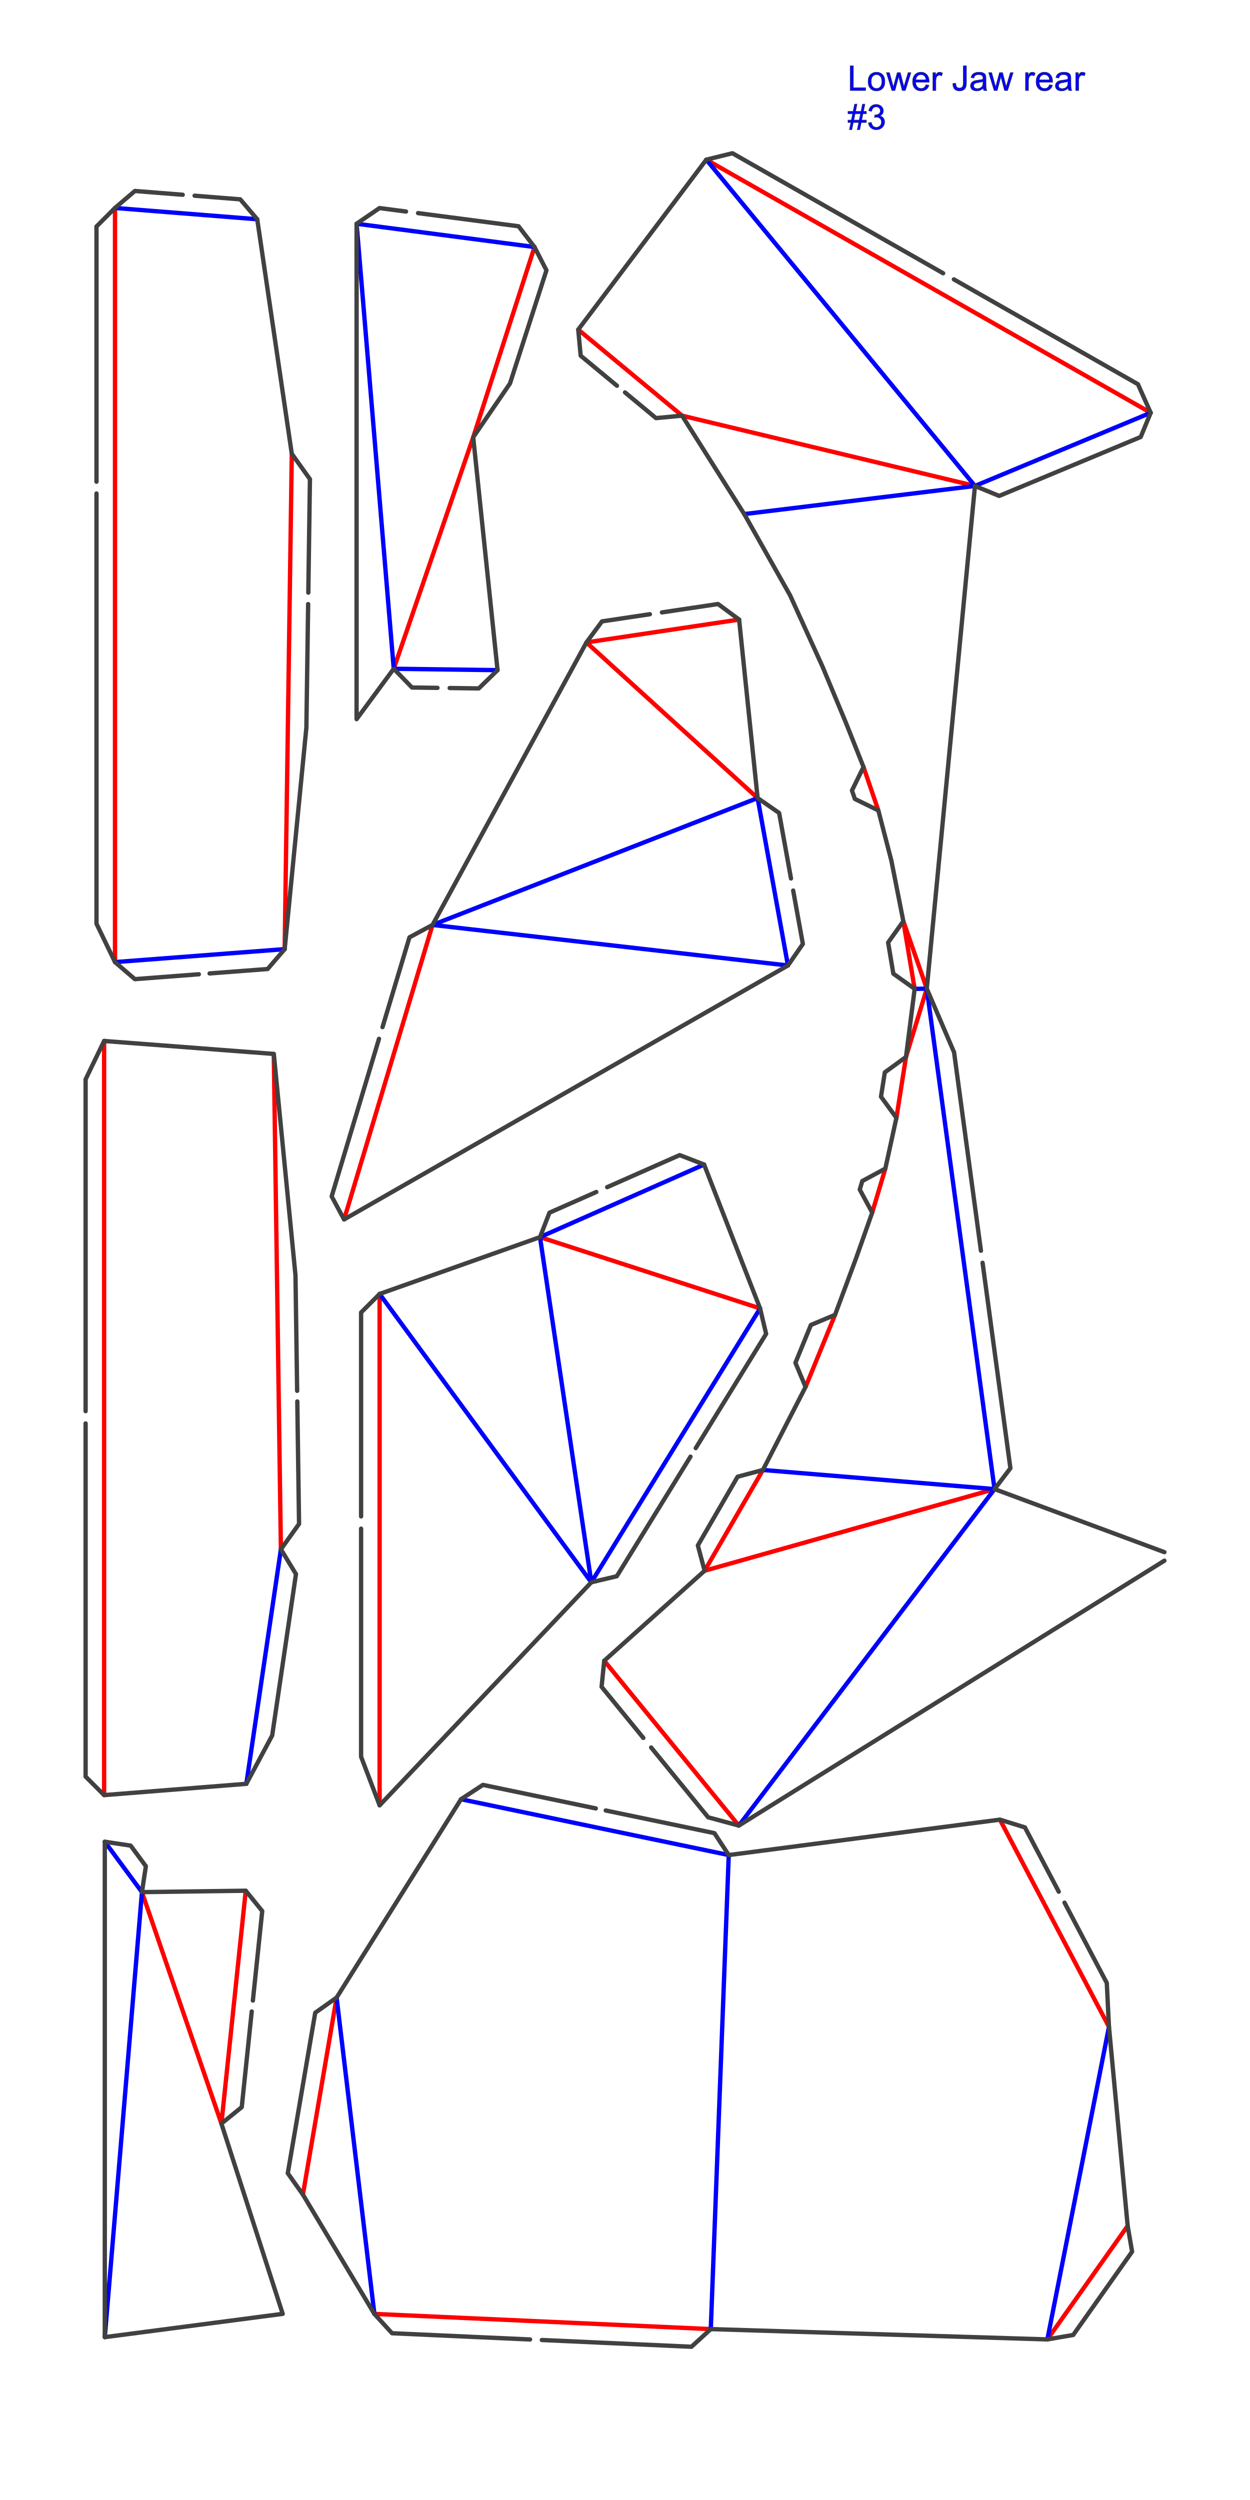 <?xml version="1.0" encoding="utf-8"?>
<!DOCTYPE svg PUBLIC "-//W3C//DTD SVG 1.1//EN" "http://www.w3.org/Graphics/SVG/1.1/DTD/svg11.dtd">
<!-- exported from Silhouette Studio® Business Edition V4.4.920ssbe -->
<svg version="1.1" xmlns="http://www.w3.org/2000/svg" xmlns:xlink="http://www.w3.org/1999/xlink" width="304.8mm" height="609.6mm" viewBox="0 0 304.8 609.6">
<defs>
<path id="path_4add0e7f9bd2657aa3843a0e252e5c44" d="M 130.332 60.235 L 115.387 106.622 L 115.387 106.622 L 96.01 163.069 M 210.558 187.024 L 214.176 197.62 M 223.031 241.129 L 220.27 224.625 L 220.27 224.625 L 225.985 241.071 L 225.985 241.071 L 220.916 257.728 L 220.916 257.728 L 218.582 272.576 M 215.88 284.95 L 212.678 295.679 M 203.612 320.614 L 196.428 338.195 M 186.029 358.437 L 171.812 383.009 L 171.812 383.009 L 242.507 363.098 M 237.733 118.492 L 166.315 101.355 L 166.315 101.355 L 140.998 80.374 M 147.333 404.963 L 180.157 445.151 M 280.581 100.651 L 172.228 38.935 M 28.043 50.709 L 28.043 234.598 M 69.416 231.44 L 71.149 110.649 M 59.92 461.033 L 53.988 517.822 L 53.988 517.822 L 34.612 461.375 M 82.078 487.094 L 73.86 535.131 M 270.411 494.23 L 243.82 443.702 M 91.287 564.223 L 173.317 567.928 M 255.392 570.441 L 274.97 542.751 M 92.565 315.518 L 92.565 440.214 M 185.338 319.042 L 131.675 301.661 M 68.495 377.78 L 66.762 256.99 M 25.39 253.831 L 25.39 437.721 M 105.469 225.533 L 83.899 297.351 M 184.735 194.595 L 142.998 156.65 L 142.998 156.65 L 180.224 151.077" fill-rule="evenodd" fill="none" fill-opacity="1" stroke="#FF0000" stroke-opacity="1" stroke-width="1.058" stroke-linecap="round" stroke-linejoin="round"/>
<path id="path_c80bb169e138e77af41aa342177e5b0e" d="M 130.332 60.234 L 86.951 54.556 L 86.951 54.556 L 96.01 163.069 L 96.01 163.069 L 121.319 163.411 M 280.581 100.651 L 237.732 118.492 L 237.732 118.492 L 181.48 125.354 M 223.031 241.129 L 225.985 241.071 L 225.985 241.071 L 242.506 363.098 L 242.507 363.098 L 180.157 445.151 M 186.029 358.437 L 242.506 363.098 M 172.228 38.935 L 237.732 118.492 M 62.724 53.463 L 28.043 50.709 M 28.043 234.598 L 69.416 231.44 M 25.553 449.085 L 34.612 461.375 L 34.612 461.375 L 25.553 569.888 M 91.287 564.223 L 82.078 487.094 M 112.416 438.723 L 177.697 452.335 L 177.697 452.335 L 173.317 567.928 M 255.392 570.441 L 270.411 494.23 M 185.338 319.042 L 144.188 385.825 L 144.188 385.825 L 92.564 315.518 M 171.686 283.964 L 131.675 301.661 L 131.675 301.661 L 144.188 385.825 M 60.07 434.966 L 68.495 377.78 M 184.734 194.595 L 192.13 235.423 L 192.13 235.423 L 105.469 225.533 L 105.469 225.533 L 184.734 194.595 L 184.734 194.595 Z" fill-rule="evenodd" fill="none" fill-opacity="1" stroke="#0000FF" stroke-opacity="1" stroke-width="1.058" stroke-linecap="round" stroke-linejoin="round"/>
<path id="path_c94641bb16d598a1959f2d2ca042220c" d="M 106.671 167.728 L 100.463 167.644 L 100.464 167.644 L 96.01 163.069 L 96.01 163.069 L 86.952 175.359 L 86.951 175.359 L 86.951 54.556 L 86.952 54.556 L 92.543 50.735 L 92.543 50.735 L 99.005 51.581" fill-rule="evenodd" fill="none" fill-opacity="1" stroke="#414141" stroke-opacity="1" stroke-width="1.058" stroke-linecap="round" stroke-linejoin="round"/>
<path id="path_8833be3a2a41088616868262bec4f49d" d="M 101.944 51.966 L 126.441 55.172 L 126.441 55.172 L 130.332 60.235 L 130.332 60.235 L 133.244 65.916 L 133.244 65.916 L 124.353 93.515 L 124.353 93.515 L 115.387 106.622 L 115.387 106.622 L 121.319 163.411 L 121.319 163.411 L 116.744 167.864 L 116.744 167.864 L 109.647 167.768" fill-rule="evenodd" fill="none" fill-opacity="1" stroke="#414141" stroke-opacity="1" stroke-width="1.058" stroke-linecap="round" stroke-linejoin="round"/>
<path id="path_e41e36e3bf7d9c406535873bd1897ba7" d="M 283.925 380.557 L 180.157 445.151 L 180.157 445.151 L 172.68 443.134 L 172.68 443.134 L 158.778 426.113" fill-rule="evenodd" fill="none" fill-opacity="1" stroke="#414141" stroke-opacity="1" stroke-width="1.058" stroke-linecap="round" stroke-linejoin="round"/>
<path id="path_b95fae04888914ded84d67607e97a038" d="M 156.868 423.774 L 146.692 411.315 L 146.692 411.315 L 147.333 404.963 L 171.812 383.009 L 170.166 376.841 L 170.165 376.841 L 179.861 360.084 L 186.029 358.437 L 186.029 358.437 L 196.428 338.195 L 196.428 338.195 L 193.957 332.308 L 193.957 332.308 L 197.726 323.085 L 197.726 323.085 L 203.612 320.614 L 203.612 320.614 L 208.752 306.797 L 208.752 306.797 L 212.678 295.679 L 209.643 290.062 L 209.643 290.062 L 210.263 287.985 L 210.263 287.985 L 215.88 284.95 L 215.88 284.95 L 218.582 272.577 L 218.582 272.577 L 214.823 267.416 L 214.823 267.416 L 215.755 261.487 L 215.755 261.487 L 220.916 257.728 L 223.031 241.129 L 223.031 241.129 L 217.833 237.421 L 216.562 229.823 L 220.27 224.625 L 220.269 224.625 L 217.358 209.879 L 217.358 209.879 L 214.176 197.62 L 214.176 197.62 L 208.444 194.806 L 208.445 194.806 L 207.744 192.756 L 207.744 192.756 L 210.558 187.024 L 210.558 187.024 L 206.201 176.069 L 206.201 176.069 L 200.526 162.462 L 200.526 162.462 L 192.661 145.175 L 192.661 145.175 L 181.48 125.354 L 166.315 101.355 L 159.958 101.95 L 152.404 95.69" fill-rule="evenodd" fill="none" fill-opacity="1" stroke="#414141" stroke-opacity="1" stroke-width="1.058" stroke-linecap="round" stroke-linejoin="round"/>
<path id="path_dfce942e2bd2b9b8da8e8781e10d5a2d" d="M 150.433 94.056 L 141.593 86.731 L 141.593 86.731 L 140.998 80.374 L 140.998 80.373 L 172.228 38.935 L 172.228 38.935 L 178.596 37.366 L 178.596 37.366 L 229.979 66.633" fill-rule="evenodd" fill="none" fill-opacity="1" stroke="#414141" stroke-opacity="1" stroke-width="1.058" stroke-linecap="round" stroke-linejoin="round"/>
<path id="path_0c56994b1f3751b624e33a8a1b28dfea" d="M 232.595 68.123 L 277.473 93.685 L 277.473 93.685 L 280.581 100.651 L 280.581 100.651 L 278.149 106.554 L 278.149 106.554 L 243.636 120.925 L 243.636 120.925 L 237.732 118.492 L 237.733 118.492 L 225.985 241.071 L 225.985 241.071 L 232.643 256.602 L 232.643 256.602 L 239.193 304.976" fill-rule="evenodd" fill="none" fill-opacity="1" stroke="#414141" stroke-opacity="1" stroke-width="1.058" stroke-linecap="round" stroke-linejoin="round"/>
<path id="path_207f626243605ad8739dbfdd47070cb7" d="M 239.591 307.918 L 246.375 358.019 L 246.375 358.019 L 242.507 363.098 L 283.925 378.477" fill-rule="evenodd" fill="none" fill-opacity="1" stroke="#414141" stroke-opacity="1" stroke-width="1.058" stroke-linecap="round" stroke-linejoin="round"/>
<path id="path_022923371bf24eedad5abe4abdf81119" d="M 75.138 147.298 L 74.706 177.431 L 74.706 177.431 L 69.416 231.44 L 69.416 231.44 L 65.258 236.285 L 65.258 236.285 L 51.11 237.365" fill-rule="evenodd" fill="none" fill-opacity="1" stroke="#414141" stroke-opacity="1" stroke-width="1.058" stroke-linecap="round" stroke-linejoin="round"/>
<path id="path_0aa461bc018f2075549497b0b7c21222" d="M 48.482 237.566 L 32.889 238.756 L 32.889 238.756 L 28.043 234.599 L 28.043 234.599 L 23.529 225.248 L 23.529 120.334" fill-rule="evenodd" fill="none" fill-opacity="1" stroke="#414141" stroke-opacity="1" stroke-width="1.058" stroke-linecap="round" stroke-linejoin="round"/>
<path id="path_92ff25d269b9f34ed94fe2e1c5fab138" d="M 23.529 117.458 L 23.529 55.224 L 23.529 55.224 L 28.043 50.709 L 28.043 50.709 L 32.901 46.566 L 44.556 47.491" fill-rule="evenodd" fill="none" fill-opacity="1" stroke="#414141" stroke-opacity="1" stroke-width="1.058" stroke-linecap="round" stroke-linejoin="round"/>
<path id="path_5094529456fd229c5dfe542318cfbb8b" d="M 47.456 47.722 L 58.581 48.605 L 62.724 53.463 L 62.724 53.463 L 71.149 110.649 L 71.149 110.649 L 75.575 116.838 L 75.575 116.838 L 75.178 144.507" fill-rule="evenodd" fill="none" fill-opacity="1" stroke="#414141" stroke-opacity="1" stroke-width="1.058" stroke-linecap="round" stroke-linejoin="round"/>
<path id="path_bcd583093d88b08dc70fa76650152aff" d="M 61.384 490.477 L 58.948 513.801 L 53.988 517.822 L 53.988 517.822 L 68.933 564.21 L 68.933 564.21 L 25.553 569.888 L 25.553 569.888 L 25.553 449.085 L 31.866 450.041 L 35.567 455.062 L 35.567 455.062 L 34.612 461.375 L 59.92 461.033 L 59.92 461.033 L 63.942 465.993 L 63.942 465.993 L 61.662 487.816" fill-rule="evenodd" fill="none" fill-opacity="1" stroke="#414141" stroke-opacity="1" stroke-width="1.058" stroke-linecap="round" stroke-linejoin="round"/>
<path id="path_118e76c27b60609d099fc5ffc4e5f055" d="M 147.7 441.468 L 174.199 446.994 L 174.199 446.994 L 177.697 452.335 L 177.697 452.335 L 243.82 443.702 L 243.82 443.702 L 249.918 445.594 L 258.167 461.27" fill-rule="evenodd" fill="none" fill-opacity="1" stroke="#414141" stroke-opacity="1" stroke-width="1.058" stroke-linecap="round" stroke-linejoin="round"/>
<path id="path_c298fe6bf502c8d1e0f26795bd7015e4" d="M 259.574 463.944 L 269.879 483.524 L 270.411 494.23 L 270.411 494.23 L 274.97 542.751 L 274.97 542.751 L 276.05 549.044 L 276.05 549.044 L 261.685 569.361 L 255.392 570.441 L 255.392 570.441 L 173.317 567.928 L 173.317 567.928 L 168.603 572.234 L 168.603 572.234 L 132.122 570.587" fill-rule="evenodd" fill="none" fill-opacity="1" stroke="#414141" stroke-opacity="1" stroke-width="1.058" stroke-linecap="round" stroke-linejoin="round"/>
<path id="path_fa1ec845678fa2a715d630d74b4247a4" d="M 129.25 570.457 L 95.593 568.937 L 95.593 568.937 L 91.287 564.223 L 73.86 535.131 L 73.86 535.131 L 70.172 529.92 L 76.867 490.783 L 76.867 490.783 L 82.078 487.094 L 82.078 487.094 L 112.416 438.723 L 112.416 438.723 L 117.757 435.225 L 117.757 435.225 L 145.277 440.963" fill-rule="evenodd" fill="none" fill-opacity="1" stroke="#414141" stroke-opacity="1" stroke-width="1.058" stroke-linecap="round" stroke-linejoin="round"/>
<path id="path_9cfa3966da500cc59aa8be1ca0559679" d="M 88.05 369.758 L 88.05 320.033 L 88.05 320.033 L 92.565 315.518 L 92.565 315.518 L 131.675 301.661 L 131.675 301.661 L 133.978 295.706 L 133.978 295.706 L 145.403 290.652" fill-rule="evenodd" fill="none" fill-opacity="1" stroke="#414141" stroke-opacity="1" stroke-width="1.058" stroke-linecap="round" stroke-linejoin="round"/>
<path id="path_f31b01f6205d3dbf48e2517197acc25a" d="M 148.055 289.48 L 165.732 281.661 L 165.732 281.661 L 171.687 283.964 L 171.686 283.964 L 185.338 319.042 L 185.337 319.042 L 186.813 325.254 L 186.813 325.254 L 169.648 353.111" fill-rule="evenodd" fill="none" fill-opacity="1" stroke="#414141" stroke-opacity="1" stroke-width="1.058" stroke-linecap="round" stroke-linejoin="round"/>
<path id="path_6fabdfd63a902fbe585ee78ea54f296b" d="M 168.367 355.191 L 150.4 384.35 L 144.188 385.825 L 144.188 385.825 L 92.565 440.215 L 92.565 440.215 L 88.05 428.372 L 88.05 428.372 L 88.05 372.751" fill-rule="evenodd" fill="none" fill-opacity="1" stroke="#414141" stroke-opacity="1" stroke-width="1.058" stroke-linecap="round" stroke-linejoin="round"/>
<path id="path_5224e824f8389c95d23b08af345d0573" d="M 72.493 341.728 L 72.921 371.591 L 68.495 377.78 L 68.495 377.78 L 72.167 383.83 L 72.167 383.83 L 66.371 423.174 L 66.371 423.174 L 60.07 434.967 L 60.07 434.967 L 25.39 437.721 L 25.39 437.721 L 20.875 433.206 L 20.875 347.088" fill-rule="evenodd" fill="none" fill-opacity="1" stroke="#414141" stroke-opacity="1" stroke-width="1.058" stroke-linecap="round" stroke-linejoin="round"/>
<path id="path_59f480ccd721ef7664f908153f9126c2" d="M 20.875 344.094 L 20.875 263.182 L 20.875 263.181 L 25.39 253.831 L 25.39 253.831 L 66.762 256.99 L 66.762 256.99 L 72.052 310.998 L 72.456 339.136" fill-rule="evenodd" fill="none" fill-opacity="1" stroke="#414141" stroke-opacity="1" stroke-width="1.058" stroke-linecap="round" stroke-linejoin="round"/>
<path id="path_ed587b93e5e97cc90462772d7716fdbc" d="M 161.412 149.329 L 175.091 147.281 L 175.091 147.281 L 180.224 151.077 L 180.224 151.077 L 184.735 194.595 L 184.734 194.595 L 189.981 198.232 L 189.982 198.232 L 192.875 214.205" fill-rule="evenodd" fill="none" fill-opacity="1" stroke="#414141" stroke-opacity="1" stroke-width="1.058" stroke-linecap="round" stroke-linejoin="round"/>
<path id="path_fb5a33503839260ce7a0f3c7e8ae8f43" d="M 193.41 217.156 L 195.768 230.176 L 195.768 230.176 L 192.131 235.423 L 192.131 235.423 L 83.899 297.352 L 83.899 297.351 L 80.874 291.729 L 80.874 291.729 L 92.414 253.307" fill-rule="evenodd" fill="none" fill-opacity="1" stroke="#414141" stroke-opacity="1" stroke-width="1.058" stroke-linecap="round" stroke-linejoin="round"/>
<path id="path_e95ec3a964510cf8e59a688cfe639762" d="M 93.271 250.451 L 99.847 228.558 L 105.469 225.533 L 105.469 225.533 L 142.998 156.65 L 142.998 156.65 L 146.794 151.517 L 146.794 151.517 L 158.467 149.769" fill-rule="evenodd" fill="none" fill-opacity="1" stroke="#414141" stroke-opacity="1" stroke-width="1.058" stroke-linecap="round" stroke-linejoin="round"/>
<path id="path_149f7cc47030ea77ba949dbf27569b17" d="M 207.297 22.081 L 207.297 16.02 L 208.099 16.02 L 208.099 21.366 L 211.084 21.366 L 211.084 22.081 L 207.297 22.081 Z" fill-rule="evenodd" fill="#0000FF" fill-opacity="1" stroke="#404040" stroke-opacity="1" stroke-width="0.1" stroke-linecap="round" stroke-linejoin="round"/>
<path id="path_ed03d4f2bd102b0cb5493a2f6fea32fd" d="M 211.667 19.886 C 211.667 19.072 211.893 18.47 212.345 18.079 C 212.723 17.754 213.183 17.591 213.726 17.591 C 214.329 17.591 214.823 17.789 215.206 18.184 C 215.589 18.58 215.78 19.126 215.78 19.824 C 215.78 20.389 215.696 20.833 215.526 21.157 C 215.357 21.481 215.11 21.732 214.786 21.911 C 214.462 22.09 214.109 22.18 213.726 22.18 C 213.111 22.18 212.614 21.983 212.235 21.589 C 211.857 21.195 211.667 20.627 211.667 19.886 Z M 212.432 19.886 C 212.432 20.448 212.554 20.869 212.8 21.148 C 213.045 21.428 213.354 21.568 213.726 21.568 C 214.095 21.568 214.402 21.428 214.648 21.146 C 214.893 20.865 215.016 20.437 215.016 19.861 C 215.016 19.318 214.892 18.906 214.646 18.627 C 214.399 18.347 214.092 18.207 213.726 18.207 C 213.354 18.207 213.045 18.346 212.8 18.625 C 212.554 18.903 212.432 19.323 212.432 19.886 Z" fill-rule="evenodd" fill="#0000FF" fill-opacity="1" stroke="#404040" stroke-opacity="1" stroke-width="0.1" stroke-linecap="round" stroke-linejoin="round"/>
<path id="path_b6d24b98c5658e464b0bb90c605037e8" d="M 217.463 22.081 L 216.119 17.69 L 216.888 17.69 L 217.587 20.225 L 217.847 21.167 C 217.858 21.12 217.934 20.818 218.075 20.262 L 218.774 17.69 L 219.538 17.69 L 220.196 20.237 L 220.415 21.076 L 220.667 20.229 L 221.419 17.69 L 222.143 17.69 L 220.77 22.081 L 219.997 22.081 L 219.298 19.451 L 219.129 18.703 L 218.24 22.081 L 217.463 22.081 Z" fill-rule="evenodd" fill="#0000FF" fill-opacity="1" stroke="#404040" stroke-opacity="1" stroke-width="0.1" stroke-linecap="round" stroke-linejoin="round"/>
<path id="path_9fcf491e5d3e0914eab8ac630fab9556" d="M 225.773 20.667 L 226.542 20.762 C 226.42 21.211 226.196 21.56 225.868 21.808 C 225.54 22.056 225.121 22.18 224.611 22.18 C 223.969 22.18 223.459 21.982 223.083 21.587 C 222.707 21.191 222.519 20.637 222.519 19.923 C 222.519 19.184 222.709 18.611 223.09 18.203 C 223.47 17.795 223.963 17.591 224.57 17.591 C 225.157 17.591 225.636 17.791 226.008 18.191 C 226.38 18.59 226.566 19.152 226.566 19.877 C 226.566 19.921 226.565 19.988 226.562 20.076 L 223.288 20.076 C 223.316 20.558 223.452 20.927 223.697 21.184 C 223.942 21.44 224.249 21.568 224.615 21.568 C 224.888 21.568 225.121 21.496 225.314 21.353 C 225.507 21.21 225.66 20.981 225.773 20.667 Z M 223.329 19.464 L 225.781 19.464 C 225.748 19.095 225.654 18.818 225.5 18.633 C 225.263 18.346 224.955 18.203 224.578 18.203 C 224.236 18.203 223.949 18.317 223.716 18.546 C 223.483 18.775 223.354 19.081 223.329 19.464 Z" fill-rule="evenodd" fill="#0000FF" fill-opacity="1" stroke="#404040" stroke-opacity="1" stroke-width="0.1" stroke-linecap="round" stroke-linejoin="round"/>
<path id="path_9e30342131248dfa5910af034827b57f" d="M 227.468 22.081 L 227.468 17.69 L 228.137 17.69 L 228.137 18.356 C 228.308 18.044 228.466 17.839 228.611 17.74 C 228.755 17.641 228.915 17.591 229.088 17.591 C 229.339 17.591 229.594 17.671 229.853 17.831 L 229.597 18.521 C 229.415 18.414 229.233 18.36 229.051 18.36 C 228.888 18.36 228.742 18.409 228.613 18.507 C 228.483 18.605 228.391 18.74 228.336 18.914 C 228.253 19.179 228.212 19.468 228.212 19.782 L 228.212 22.081 L 227.468 22.081 Z" fill-rule="evenodd" fill="#0000FF" fill-opacity="1" stroke="#404040" stroke-opacity="1" stroke-width="0.1" stroke-linecap="round" stroke-linejoin="round"/>
<path id="path_41193442a22fa4a5519a15bf155ba649" d="M 232.333 20.361 L 233.057 20.262 C 233.076 20.725 233.163 21.042 233.317 21.213 C 233.472 21.383 233.685 21.469 233.958 21.469 C 234.159 21.469 234.333 21.423 234.479 21.33 C 234.625 21.238 234.726 21.113 234.781 20.954 C 234.836 20.796 234.863 20.543 234.863 20.196 L 234.863 16.02 L 235.666 16.02 L 235.666 20.15 C 235.666 20.657 235.604 21.05 235.482 21.328 C 235.359 21.607 235.165 21.819 234.899 21.965 C 234.633 22.111 234.321 22.184 233.962 22.184 C 233.43 22.184 233.023 22.031 232.741 21.725 C 232.458 21.419 232.322 20.965 232.333 20.361 Z" fill-rule="evenodd" fill="#0000FF" fill-opacity="1" stroke="#404040" stroke-opacity="1" stroke-width="0.1" stroke-linecap="round" stroke-linejoin="round"/>
<path id="path_ffb90551938194e9bc00fd62b702082b" d="M 239.746 21.539 C 239.47 21.773 239.205 21.939 238.95 22.035 C 238.695 22.132 238.422 22.18 238.13 22.18 C 237.647 22.18 237.276 22.062 237.017 21.826 C 236.758 21.591 236.629 21.29 236.629 20.923 C 236.629 20.708 236.678 20.512 236.775 20.334 C 236.873 20.156 237.001 20.014 237.16 19.906 C 237.319 19.799 237.497 19.717 237.695 19.662 C 237.841 19.624 238.062 19.586 238.357 19.551 C 238.958 19.479 239.4 19.394 239.684 19.294 C 239.687 19.192 239.688 19.128 239.688 19.1 C 239.688 18.797 239.618 18.583 239.477 18.459 C 239.287 18.291 239.005 18.207 238.63 18.207 C 238.28 18.207 238.021 18.268 237.855 18.391 C 237.688 18.514 237.564 18.731 237.484 19.042 L 236.757 18.943 C 236.823 18.632 236.932 18.38 237.083 18.188 C 237.235 17.997 237.454 17.849 237.741 17.746 C 238.028 17.643 238.36 17.591 238.737 17.591 C 239.112 17.591 239.417 17.635 239.651 17.723 C 239.885 17.812 240.057 17.923 240.168 18.056 C 240.278 18.19 240.355 18.359 240.399 18.563 C 240.424 18.689 240.436 18.918 240.436 19.249 L 240.436 20.241 C 240.436 20.933 240.452 21.37 240.484 21.554 C 240.516 21.737 240.578 21.913 240.672 22.081 L 239.895 22.081 C 239.817 21.926 239.768 21.746 239.746 21.539 Z M 239.684 19.877 C 239.414 19.988 239.009 20.081 238.468 20.158 C 238.162 20.202 237.946 20.252 237.819 20.307 C 237.693 20.362 237.595 20.443 237.526 20.549 C 237.457 20.655 237.423 20.773 237.423 20.903 C 237.423 21.101 237.498 21.266 237.648 21.399 C 237.798 21.531 238.018 21.597 238.307 21.597 C 238.594 21.597 238.849 21.534 239.072 21.409 C 239.295 21.284 239.459 21.112 239.564 20.894 C 239.644 20.726 239.684 20.478 239.684 20.15 L 239.684 19.877 Z" fill-rule="evenodd" fill="#0000FF" fill-opacity="1" stroke="#404040" stroke-opacity="1" stroke-width="0.1" stroke-linecap="round" stroke-linejoin="round"/>
<path id="path_5a961f7e7afba8b1588b957e3e97b4bb" d="M 242.4 22.081 L 241.056 17.69 L 241.825 17.69 L 242.524 20.225 L 242.785 21.167 C 242.796 21.12 242.871 20.818 243.012 20.262 L 243.71 17.69 L 244.475 17.69 L 245.133 20.237 L 245.352 21.076 L 245.604 20.229 L 246.356 17.69 L 247.08 17.69 L 245.707 22.081 L 244.934 22.081 L 244.236 19.451 L 244.066 18.703 L 243.177 22.081 L 242.4 22.081 Z" fill-rule="evenodd" fill="#0000FF" fill-opacity="1" stroke="#404040" stroke-opacity="1" stroke-width="0.1" stroke-linecap="round" stroke-linejoin="round"/>
<path id="path_f41ee77271b30530a406f2d28cf51a61" d="M 250.048 22.081 L 250.048 17.69 L 250.718 17.69 L 250.718 18.356 C 250.889 18.044 251.047 17.839 251.191 17.74 C 251.336 17.641 251.495 17.591 251.669 17.591 C 251.919 17.591 252.174 17.671 252.434 17.831 L 252.177 18.521 C 251.995 18.414 251.813 18.36 251.631 18.36 C 251.469 18.36 251.323 18.409 251.193 18.507 C 251.064 18.605 250.971 18.74 250.916 18.914 C 250.833 19.179 250.792 19.468 250.792 19.782 L 250.792 22.081 L 250.048 22.081 Z" fill-rule="evenodd" fill="#0000FF" fill-opacity="1" stroke="#404040" stroke-opacity="1" stroke-width="0.1" stroke-linecap="round" stroke-linejoin="round"/>
<path id="path_995c7a1f04981d18f9a2f78015a9e310" d="M 255.881 20.667 L 256.65 20.762 C 256.529 21.211 256.304 21.56 255.976 21.808 C 255.648 22.056 255.23 22.18 254.72 22.18 C 254.077 22.18 253.568 21.982 253.192 21.587 C 252.816 21.191 252.628 20.637 252.628 19.923 C 252.628 19.184 252.818 18.611 253.198 18.203 C 253.579 17.795 254.072 17.591 254.678 17.591 C 255.265 17.591 255.745 17.791 256.117 18.191 C 256.489 18.59 256.675 19.152 256.675 19.877 C 256.675 19.921 256.674 19.988 256.671 20.076 L 253.397 20.076 C 253.424 20.558 253.561 20.927 253.806 21.184 C 254.051 21.44 254.357 21.568 254.724 21.568 C 254.997 21.568 255.23 21.496 255.422 21.353 C 255.615 21.21 255.768 20.981 255.881 20.667 Z M 253.438 19.464 L 255.889 19.464 C 255.857 19.095 255.763 18.818 255.608 18.633 C 255.371 18.346 255.064 18.203 254.686 18.203 C 254.345 18.203 254.057 18.317 253.825 18.546 C 253.592 18.775 253.463 19.081 253.438 19.464 Z" fill-rule="evenodd" fill="#0000FF" fill-opacity="1" stroke="#404040" stroke-opacity="1" stroke-width="0.1" stroke-linecap="round" stroke-linejoin="round"/>
<path id="path_b0da70b106f9772da51e4e266eec3ca4" d="M 260.45 21.539 C 260.174 21.773 259.909 21.939 259.654 22.035 C 259.399 22.132 259.125 22.18 258.833 22.18 C 258.351 22.18 257.98 22.062 257.721 21.826 C 257.462 21.591 257.332 21.29 257.332 20.923 C 257.332 20.708 257.381 20.512 257.479 20.334 C 257.577 20.156 257.705 20.014 257.864 19.906 C 258.022 19.799 258.201 19.717 258.399 19.662 C 258.545 19.624 258.765 19.586 259.06 19.551 C 259.661 19.479 260.104 19.394 260.387 19.294 C 260.39 19.192 260.392 19.128 260.392 19.1 C 260.392 18.797 260.321 18.583 260.181 18.459 C 259.991 18.291 259.708 18.207 259.333 18.207 C 258.983 18.207 258.725 18.268 258.558 18.391 C 258.391 18.514 258.268 18.731 258.188 19.042 L 257.461 18.943 C 257.527 18.632 257.635 18.38 257.787 18.188 C 257.939 17.997 258.158 17.849 258.445 17.746 C 258.731 17.643 259.063 17.591 259.441 17.591 C 259.816 17.591 260.12 17.635 260.354 17.723 C 260.589 17.812 260.761 17.923 260.871 18.056 C 260.981 18.19 261.059 18.359 261.103 18.563 C 261.127 18.689 261.14 18.918 261.14 19.249 L 261.14 20.241 C 261.14 20.933 261.156 21.37 261.187 21.554 C 261.219 21.737 261.282 21.913 261.375 22.081 L 260.598 22.081 C 260.521 21.926 260.471 21.746 260.45 21.539 Z M 260.387 19.877 C 260.117 19.988 259.712 20.081 259.172 20.158 C 258.866 20.202 258.65 20.252 258.523 20.307 C 258.396 20.362 258.298 20.443 258.229 20.549 C 258.161 20.655 258.126 20.773 258.126 20.903 C 258.126 21.101 258.201 21.266 258.351 21.399 C 258.502 21.531 258.721 21.597 259.011 21.597 C 259.297 21.597 259.552 21.534 259.776 21.409 C 259.999 21.284 260.163 21.112 260.268 20.894 C 260.348 20.726 260.387 20.478 260.387 20.15 L 260.387 19.877 Z" fill-rule="evenodd" fill="#0000FF" fill-opacity="1" stroke="#404040" stroke-opacity="1" stroke-width="0.1" stroke-linecap="round" stroke-linejoin="round"/>
<path id="path_66fa0e402253cfd456d583261b2aa397" d="M 262.285 22.081 L 262.285 17.69 L 262.955 17.69 L 262.955 18.356 C 263.126 18.044 263.283 17.839 263.428 17.74 C 263.573 17.641 263.732 17.591 263.906 17.591 C 264.156 17.591 264.411 17.671 264.67 17.831 L 264.414 18.521 C 264.232 18.414 264.05 18.36 263.868 18.36 C 263.706 18.36 263.56 18.409 263.43 18.507 C 263.301 18.605 263.208 18.74 263.153 18.914 C 263.07 19.179 263.029 19.468 263.029 19.782 L 263.029 22.081 L 262.285 22.081 Z" fill-rule="evenodd" fill="#0000FF" fill-opacity="1" stroke="#404040" stroke-opacity="1" stroke-width="0.1" stroke-linecap="round" stroke-linejoin="round"/>
<path id="path_8145aa35c78df1db125a1628c1dc6f4b" d="M 207.103 31.643 L 207.463 29.882 L 206.764 29.882 L 206.764 29.266 L 207.587 29.266 L 207.893 27.765 L 206.764 27.765 L 206.764 27.149 L 208.017 27.149 L 208.376 25.376 L 208.996 25.376 L 208.637 27.149 L 209.939 27.149 L 210.299 25.376 L 210.923 25.376 L 210.563 27.149 L 211.278 27.149 L 211.278 27.765 L 210.439 27.765 L 210.129 29.266 L 211.278 29.266 L 211.278 29.882 L 210.005 29.882 L 209.645 31.643 L 209.025 31.643 L 209.381 29.882 L 208.083 29.882 L 207.723 31.643 L 207.103 31.643 Z M 208.207 29.266 L 209.505 29.266 L 209.815 27.765 L 208.513 27.765 L 208.207 29.266 Z" fill-rule="evenodd" fill="#0000FF" fill-opacity="1" stroke="#404040" stroke-opacity="1" stroke-width="0.1" stroke-linecap="round" stroke-linejoin="round"/>
<path id="path_99ba2a4a1858fcff14cf952bfd191afb" d="M 211.741 29.94 L 212.486 29.84 C 212.571 30.262 212.716 30.566 212.922 30.752 C 213.127 30.938 213.377 31.031 213.672 31.031 C 214.022 31.031 214.318 30.91 214.559 30.667 C 214.8 30.425 214.921 30.124 214.921 29.766 C 214.921 29.424 214.809 29.142 214.586 28.921 C 214.362 28.699 214.078 28.588 213.734 28.588 C 213.594 28.588 213.418 28.615 213.209 28.671 L 213.292 28.017 C 213.341 28.023 213.381 28.026 213.412 28.026 C 213.728 28.026 214.014 27.943 214.267 27.778 C 214.521 27.612 214.648 27.357 214.648 27.013 C 214.648 26.74 214.555 26.514 214.371 26.335 C 214.186 26.156 213.948 26.066 213.655 26.066 C 213.366 26.066 213.125 26.157 212.932 26.339 C 212.739 26.521 212.615 26.794 212.56 27.157 L 211.816 27.025 C 211.907 26.526 212.113 26.14 212.436 25.866 C 212.758 25.591 213.159 25.454 213.639 25.454 C 213.97 25.454 214.274 25.525 214.553 25.667 C 214.831 25.809 215.044 26.003 215.191 26.248 C 215.339 26.493 215.412 26.754 215.412 27.029 C 215.412 27.291 215.342 27.529 215.202 27.744 C 215.061 27.959 214.853 28.13 214.577 28.257 C 214.936 28.34 215.214 28.511 215.412 28.772 C 215.611 29.032 215.71 29.358 215.71 29.75 C 215.71 30.279 215.517 30.727 215.131 31.095 C 214.745 31.463 214.258 31.647 213.668 31.647 C 213.136 31.647 212.694 31.489 212.343 31.172 C 211.992 30.855 211.791 30.444 211.741 29.94 Z" fill-rule="evenodd" fill="#0000FF" fill-opacity="1" stroke="#404040" stroke-opacity="1" stroke-width="0.1" stroke-linecap="round" stroke-linejoin="round"/>
</defs>
<g>
<use xlink:href="#path_4add0e7f9bd2657aa3843a0e252e5c44"/>
</g>
<g>
<use xlink:href="#path_c80bb169e138e77af41aa342177e5b0e"/>
</g>
<g>
<use xlink:href="#path_c94641bb16d598a1959f2d2ca042220c"/>
</g>
<g>
<use xlink:href="#path_8833be3a2a41088616868262bec4f49d"/>
</g>
<g>
<use xlink:href="#path_e41e36e3bf7d9c406535873bd1897ba7"/>
</g>
<g>
<use xlink:href="#path_b95fae04888914ded84d67607e97a038"/>
</g>
<g>
<use xlink:href="#path_dfce942e2bd2b9b8da8e8781e10d5a2d"/>
</g>
<g>
<use xlink:href="#path_0c56994b1f3751b624e33a8a1b28dfea"/>
</g>
<g>
<use xlink:href="#path_207f626243605ad8739dbfdd47070cb7"/>
</g>
<g>
<use xlink:href="#path_022923371bf24eedad5abe4abdf81119"/>
</g>
<g>
<use xlink:href="#path_0aa461bc018f2075549497b0b7c21222"/>
</g>
<g>
<use xlink:href="#path_92ff25d269b9f34ed94fe2e1c5fab138"/>
</g>
<g>
<use xlink:href="#path_5094529456fd229c5dfe542318cfbb8b"/>
</g>
<g>
<use xlink:href="#path_bcd583093d88b08dc70fa76650152aff"/>
</g>
<g>
<use xlink:href="#path_118e76c27b60609d099fc5ffc4e5f055"/>
</g>
<g>
<use xlink:href="#path_c298fe6bf502c8d1e0f26795bd7015e4"/>
</g>
<g>
<use xlink:href="#path_fa1ec845678fa2a715d630d74b4247a4"/>
</g>
<g>
<use xlink:href="#path_9cfa3966da500cc59aa8be1ca0559679"/>
</g>
<g>
<use xlink:href="#path_f31b01f6205d3dbf48e2517197acc25a"/>
</g>
<g>
<use xlink:href="#path_6fabdfd63a902fbe585ee78ea54f296b"/>
</g>
<g>
<use xlink:href="#path_5224e824f8389c95d23b08af345d0573"/>
</g>
<g>
<use xlink:href="#path_59f480ccd721ef7664f908153f9126c2"/>
</g>
<g>
<use xlink:href="#path_ed587b93e5e97cc90462772d7716fdbc"/>
</g>
<g>
<use xlink:href="#path_fb5a33503839260ce7a0f3c7e8ae8f43"/>
</g>
<g>
<use xlink:href="#path_e95ec3a964510cf8e59a688cfe639762"/>
</g>
<g>
<g>
<use xlink:href="#path_149f7cc47030ea77ba949dbf27569b17"/>
</g>
<g>
<use xlink:href="#path_ed03d4f2bd102b0cb5493a2f6fea32fd"/>
</g>
<g>
<use xlink:href="#path_b6d24b98c5658e464b0bb90c605037e8"/>
</g>
<g>
<use xlink:href="#path_9fcf491e5d3e0914eab8ac630fab9556"/>
</g>
<g>
<use xlink:href="#path_9e30342131248dfa5910af034827b57f"/>
</g>
<g>
<use xlink:href="#path_41193442a22fa4a5519a15bf155ba649"/>
</g>
<g>
<use xlink:href="#path_ffb90551938194e9bc00fd62b702082b"/>
</g>
<g>
<use xlink:href="#path_5a961f7e7afba8b1588b957e3e97b4bb"/>
</g>
<g>
<use xlink:href="#path_f41ee77271b30530a406f2d28cf51a61"/>
</g>
<g>
<use xlink:href="#path_995c7a1f04981d18f9a2f78015a9e310"/>
</g>
<g>
<use xlink:href="#path_b0da70b106f9772da51e4e266eec3ca4"/>
</g>
<g>
<use xlink:href="#path_66fa0e402253cfd456d583261b2aa397"/>
</g>
<g>
<use xlink:href="#path_8145aa35c78df1db125a1628c1dc6f4b"/>
</g>
<g>
<use xlink:href="#path_99ba2a4a1858fcff14cf952bfd191afb"/>
</g>
</g>
</svg>